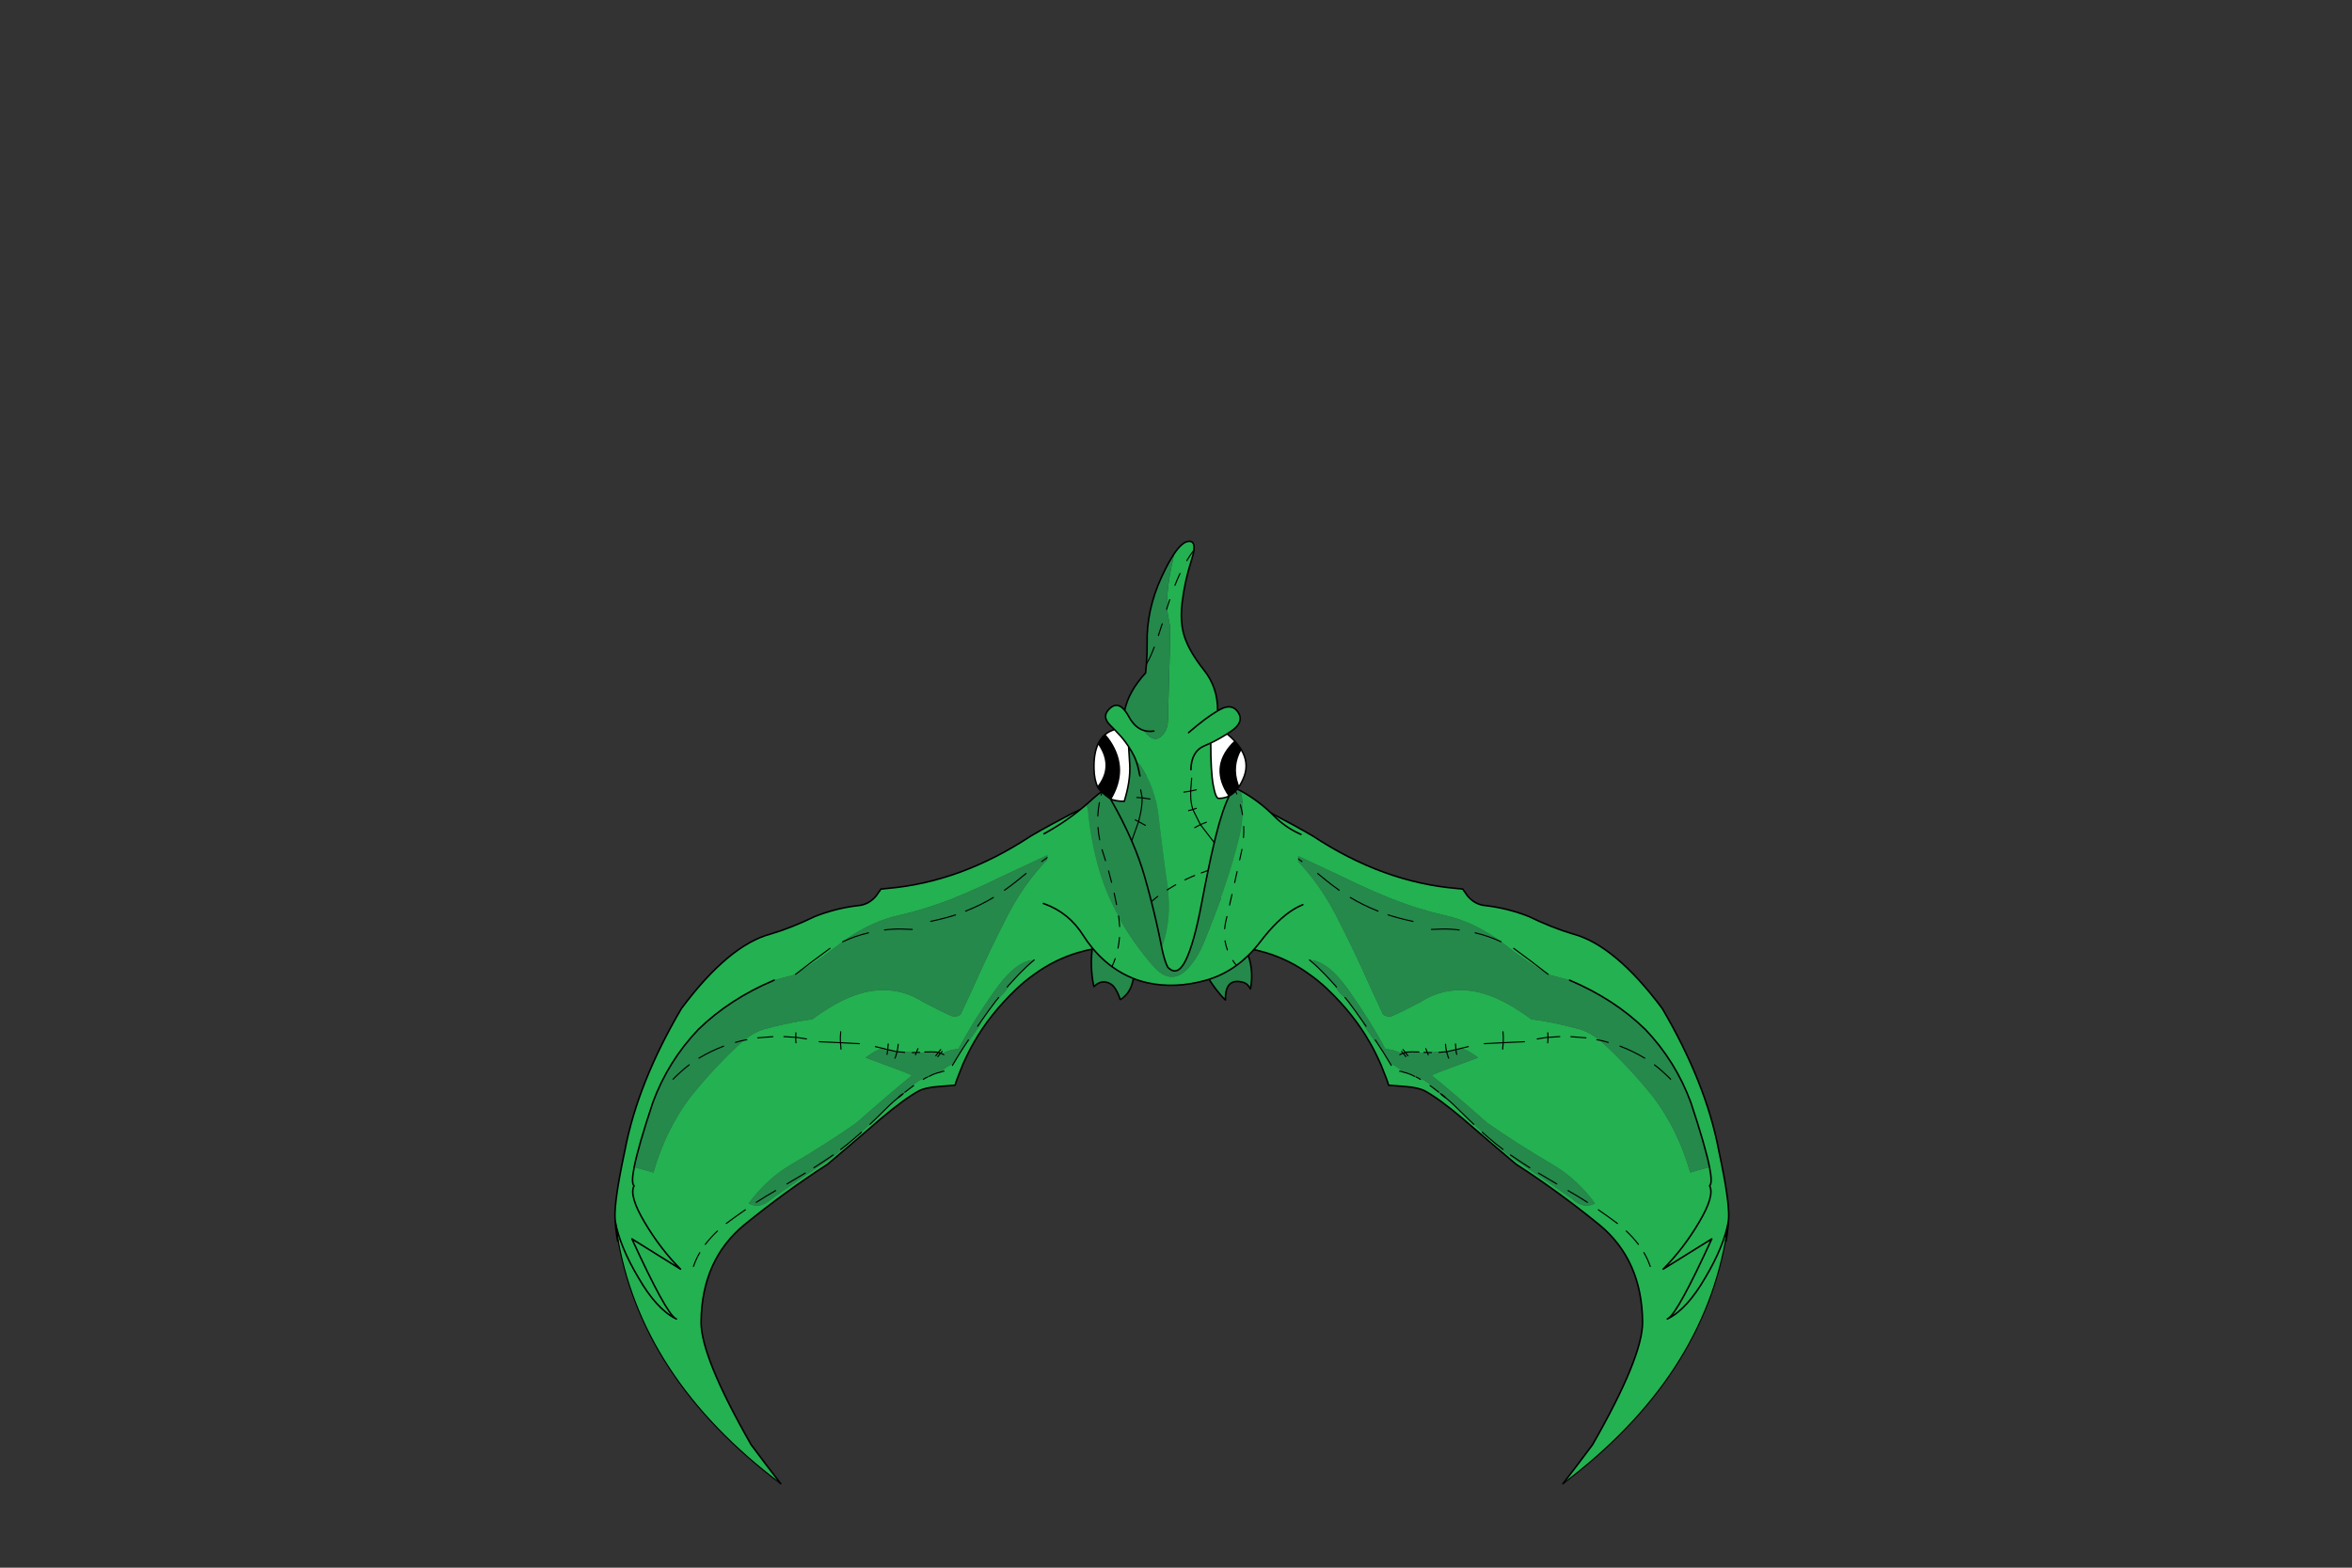 <?xml version="1.0" encoding="utf-8"?>
<!DOCTYPE svg PUBLIC "-//W3C//DTD SVG 1.1//EN" "http://www.w3.org/Graphics/SVG/1.1/DTD/svg11.dtd">
<svg version="1.1" xmlns="http://www.w3.org/2000/svg" xmlns:xlink="http://www.w3.org/1999/xlink" viewBox="0 0 30000 20000">

<rect x="0" y="0" width="30000" height="20000" fill="#333333" stroke="none"/>

<g enable-background="new">

<g>

<g>

<g transform="matrix(-0.49 0 0 0.49 15497 11024)">

<g>

<path fill-opacity="1.000" fill="#24894B" d="M -1880 -344 L -3354 346 Q -3993 661 -4619 911 Q -5281 1172 -5994 1336 Q -6647 1481 -7291 1910 L -7448 2022 Q -8192 2598 -8663 2862 L -8675 2867 Q -8750 2897 -8813 2910 L -9231 3022 Q -10394 3514 -11204 4306 Q -11991 5132 -12386 6202 Q -12767 7347 -12874 7892 L -12781 7916 Q -12575 7969 -12372 8031 Q -12053 6923 -11424 6083 Q -10752 5243 -10019 4587 Q -9755 4379 -9491 4299 Q -8833 4118 -8235 4040 Q -7218 3283 -6420 3283 Q -6404 3283 -6389 3283 Q -6380 3283 -6372 3283 Q -5832 3283 -5357 3588 Q -4833 3863 -4605 3958 Q -4572 3971 -4536 3971 Q -4464 3971 -4377 3919 L -4047 3210 Q -3620 2240 -3124 1282 Q -2608 309 -1880 -344 Z M -2460 2496 Q -2929 2508 -3480 3284 Q -4031 4060 -4435 4815 Q -4607 4822 -4774 4893 Q -4819 4907 -4868 4936 L -4873 4935 Q -4881 4926 -4896 4924 Q -4928 4911 -4959 4905 Q -4992 4892 -5032 4892 Q -5040 4892 -5048 4892 Q -5092 4887 -5141 4887 Q -5189 4887 -5242 4892 Q -5309 4920 -5367 4920 Q -5395 4920 -5421 4913 Q -5431 4902 -5441 4902 L -5529 4905 L -5550 4907 Q -5604 4880 -5680 4880 Q -5732 4880 -5793 4893 Q -5795 4893 -5796 4893 Q -5812 4893 -5831 4902 L -5843 4901 L -5874 4897 L -6029 4885 L -6273 4830 L -6400 4798 Q -6546 4829 -6696 4931 L -6851 5038 Q -5855 5402 -5710 5469 Q -5673 5481 -5647 5505 Q -6172 5929 -7092 6740 Q -7842 7267 -8808 7834 Q -9421 8196 -9893 8833 Q -9787 8893 -9678 8893 Q -9487 8893 -9287 8708 Q -8477 8142 -7810 7704 Q -7502 7483 -6995 7015 L -6959 6981 L -6738 6776 L -6573 6619 L -6385 6434 L -6215 6268 Q -6121 6179 -6035 6109 L -5985 6068 L -5937 6027 L -5902 6000 L -5867 5973 Q -5845 5950 -5827 5939 Q -5493 5609 -5262 5551 Q -5250 5541 -5240 5541 Q -5236 5541 -5233 5542 Q -5214 5530 -5195 5526 Q -5044 5445 -4896 5415 L -4872 5389 Q -4714 5248 -4560 5191 Q -4393 4907 -4218 4647 Q -4182 4629 -4153 4602 Q -4126 4552 -4023 4410 Q -3879 4201 -3870 4180 L -3854 4134 L -3834 4080 Q -3647 3808 -3463 3568 L -3378 3482 L -3308 3413 Q -3212 3321 -3132 3189 L -3100 3131 L -3077 3105 L -3077 3105 Q -3077 3105 -3077 3105 L -3077 3103 Q -2875 2877 -2673 2683 Q -2565 2582 -2460 2496 Z">

</path>

<path fill-opacity="1.000" fill="#24B151" d="M -1880 -344 Q -2608 309 -3124 1282 Q -3620 2240 -4047 3210 L -4377 3919 Q -4464 3971 -4536 3971 Q -4572 3971 -4605 3958 Q -4833 3863 -5357 3588 Q -5831 3283 -6372 3283 Q -6381 3283 -6389 3283 Q -6404 3283 -6420 3283 Q -7218 3283 -8235 4040 Q -8833 4118 -9491 4299 Q -9755 4379 -10019 4587 Q -10752 5243 -11424 6083 Q -12053 6923 -12372 8031 Q -12575 7969 -12781 7916 L -12874 7892 Q -12767 7347 -12386 6202 Q -11991 5132 -11204 4306 Q -10394 3514 -9231 3022 L -8813 2910 Q -8750 2897 -8675 2867 L -8663 2862 Q -8192 2598 -7448 2022 L -7291 1910 Q -6647 1481 -5994 1336 Q -5281 1172 -4619 911 Q -3993 661 -3354 346 L -1880 -344 Z M -2460 2496 Q -2565 2582 -2673 2683 Q -2875 2877 -3077 3103 L -3077 3105 L -3100 3131 L -3132 3189 Q -3212 3321 -3308 3413 L -3378 3482 L -3463 3568 Q -3647 3808 -3834 4080 L -3854 4134 L -3870 4180 Q -3879 4201 -4023 4410 Q -4126 4552 -4153 4602 Q -4182 4629 -4218 4647 Q -4393 4907 -4560 5191 Q -4714 5248 -4872 5389 L -4896 5415 Q -5044 5445 -5195 5526 Q -5214 5530 -5233 5542 Q -5236 5541 -5240 5541 Q -5250 5541 -5262 5551 Q -5493 5609 -5827 5939 Q -5845 5950 -5867 5973 L -5902 6000 L -5937 6027 L -5985 6068 L -6035 6109 Q -6121 6179 -6215 6268 L -6385 6434 L -6573 6619 L -6738 6776 L -6959 6981 L -6995 7015 Q -7502 7483 -7810 7704 Q -8477 8142 -9287 8708 Q -9488 8893 -9678 8893 Q -9787 8893 -9893 8833 Q -9421 8196 -8808 7834 Q -7842 7267 -7092 6740 Q -6172 5929 -5647 5505 Q -5673 5481 -5710 5469 Q -5855 5402 -6851 5038 L -6696 4931 Q -6546 4829 -6400 4798 L -6273 4830 L -6029 4885 L -5874 4897 L -5843 4901 L -5831 4902 Q -5812 4893 -5796 4893 Q -5794 4893 -5793 4893 Q -5731 4880 -5680 4880 Q -5605 4880 -5550 4907 L -5529 4905 L -5441 4902 Q -5431 4902 -5421 4913 Q -5395 4920 -5367 4920 Q -5309 4920 -5242 4892 Q -5189 4887 -5141 4887 Q -5092 4887 -5048 4892 Q -5040 4892 -5032 4892 Q -4991 4892 -4959 4905 Q -4928 4911 -4896 4924 Q -4881 4926 -4873 4935 L -4868 4936 Q -4819 4907 -4774 4893 Q -4607 4822 -4435 4815 Q -4031 4060 -3480 3284 Q -2929 2508 -2460 2496 Z M -655 -1616 Q -774 -1616 -826 -1597 L -1151 -1467 L -1481 -1316 Q -2066 -1012 -2547 -732 Q -4366 469 -6285 633 L -6453 650 Q -6479 701 -6509 732 Q -6567 825 -6596 853 Q -6785 1061 -7050 1081 Q -7617 1147 -8164 1361 Q -8779 1659 -9313 1817 Q -10408 2106 -11643 3759 Q -12779 5692 -13114 7452 L -13188 7808 Q -13417 8953 -13364 9308 Q -13364 9308 -13364 9308 L -13364 9308 Q -13356 9474 -13328 9663 Q -13304 9818 -13301 9818 Q -13298 9818 -13324 9603 L -13324 9603 Q -12737 13360 -9059 16132 Q -9375 15727 -9828 15118 Q -11139 12825 -11131 11919 Q -11116 10306 -10004 9389 Q -8910 8502 -7839 7814 Q -7097 7188 -6458 6633 Q -5842 6112 -5466 5906 Q -5294 5817 -4969 5792 L -4520 5756 Q -4492 5644 -4316 5212 Q -4161 4866 -4025 4635 Q -3612 3907 -2923 3251 Q -2696 3035 -2449 2863 Q -1940 2492 -1334 2308 Q -878 2173 -570 2173 L -308 1454 Q -123 958 -53 506 Q 49 -119 -73 -611 Q -221 -1223 -572 -1614 Q -617 -1616 -655 -1616 Z">

</path>

<path fill="none" stroke-opacity="1.000" stroke="rgb(0,0,0)" stroke-linejoin="round" stroke-linecap="round" stroke-width="28.572" d="M -2265 -66 Q -2057 -215 -1880 -344 M -7448 2022 Q -7125 1870 -6774 1789 M -1758 -442 Q -1657 -511 -1571 -588 M -1880 -344 L -1874 -348 L -1803 -407 M -8675 2867 L -8663 2862 Q -8254 2542 -7776 2193 M -3233 680 Q -3059 557 -2897 426 L -2673 244 M -2460 2496 Q -2565 2582 -2673 2683 Q -2875 2877 -3077 3103 L -3077 3105 L -3100 3131 M -3463 3568 Q -3647 3808 -3834 4080 M -4218 4647 Q -4393 4907 -4560 5191 L -4590 5241 M -3077 3105 Q -3120 3145 -3163 3200 M -4246 1224 Q -3853 1069 -3523 869 M -5635 1701 L -5899 1691 Q -6120 1685 -6357 1714 M -10019 4587 L -9941 4572 M -3385 3472 L -3463 3568 M -5155 1491 Q -4802 1417 -4508 1322 M -3834 4080 L -3933 4220 M -4174 4579 L -4218 4647 M -4868 4936 Q -4835 4948 -4813 4964 M -5550 4907 L -5633 4908 M -5529 4905 L -5550 4907 M -5831 4902 L -5843 4901 L -5874 4897 L -6029 4885 L -6056 4972 Q -6065 5019 -6086 5053 M -5487 4804 L -5529 4905 L -5441 4902 M -5242 4892 Q -5274 4885 -5310 4893 M -5529 4905 L -5542 4939 Q -5543 4948 -5551 4965 M -4868 4936 L -4873 4935 Q -4881 4926 -4896 4924 Q -4924 4951 -4956 4997 Q -4962 4994 -4967 5014 M -4959 4905 Q -4928 4911 -4896 4924 L -4857 4878 M -4894 4828 L -4959 4905 Q -4998 4889 -5048 4892 Q -5137 4882 -5242 4892 M -6273 4830 L -6400 4798 M -6995 7015 L -7113 7117 Q -7320 7297 -7498 7429 M -6273 4830 Q -6274 4865 -6282 4903 L -6292 4954 M -6261 4683 Q -6263 4751 -6273 4830 L -6029 4885 Q -6009 4789 -6001 4692 M -5233 5542 Q -5291 5566 -5349 5606 M -5195 5526 Q -5044 5445 -4896 5415 M -4959 4905 L -5003 4964 L -5022 4989 M -5599 5766 L -5827 5939 M -5985 6068 L -6035 6109 Q -6121 6179 -6215 6268 L -6385 6434 L -6573 6619 L -6738 6776 M -6959 6981 L -6995 7015 M -5937 6027 L -5902 6000 L -5867 5973 M -4896 5415 Q -4850 5392 -4807 5393 M -10019 4587 Q -10122 4607 -10236 4642 M -10545 4740 Q -10873 4864 -11188 5052 M -11441 5226 Q -11655 5391 -11861 5600 M -7490 4818 Q -7492 4743 -7505 4652 L -7504 4650 L -8056 4624 M -7497 4365 Q -7513 4512 -7504 4650 L -7012 4675 M -8664 4392 L -8668 4511 L -8619 4515 L -8388 4552 M -8668 4511 Q -8664 4550 -8667 4593 L -8662 4653 M -9264 4493 L -9656 4523 M -8668 4511 L -8976 4491 M -7693 7572 Q -7918 7727 -8195 7905 M -8420 8044 L -8896 8326 M -9192 8501 Q -9438 8640 -9695 8806 M -9980 9000 Q -10223 9167 -10477 9357 M -11165 10115 Q -11260 10272 -11331 10476 M -10706 9552 Q -10873 9709 -11023 9901 M -6400 4798 L -6594 4752 M -13364 9308 L -13342 9474 M -13324 9603 Q -12737 13360 -9059 16132">

</path>

<path fill="none" stroke-opacity="1.000" stroke="rgb(0,0,0)" stroke-linejoin="round" stroke-linecap="round" stroke-width="28.572" d="M -1803 -407 Q -1777 -423 -1758 -442">

</path>

<path fill="none" stroke-opacity="1.000" stroke="rgb(0,0,0)" stroke-linejoin="round" stroke-linecap="round" stroke-width="40" d="M -9059 16132 Q -9375 15727 -9828 15118 Q -11139 12825 -11131 11919 Q -11116 10306 -10004 9389 Q -8910 8502 -7839 7814 Q -7097 7188 -6458 6633 Q -5842 6112 -5466 5906 Q -5294 5817 -4969 5792 L -4520 5756 Q -4492 5644 -4316 5212 Q -4161 4866 -4025 4635 Q -3612 3907 -2923 3251 Q -2696 3035 -2449 2863 Q -1940 2492 -1334 2308 Q -878 2173 -570 2173 L -308 1454 Q -123 958 -53 506 Q 49 -119 -73 -611 Q -221 -1223 -572 -1614 Q -757 -1622 -826 -1597 L -1151 -1467 L -1481 -1316 Q -2066 -1012 -2547 -732 Q -4366 469 -6285 633 L -6453 650 Q -6479 701 -6509 732 Q -6567 825 -6596 853 Q -6785 1061 -7050 1081 Q -7617 1147 -8164 1361 Q -8779 1659 -9313 1817 Q -10408 2106 -11643 3759 Q -12779 5692 -13114 7452 L -13188 7808 Q -13417 8953 -13364 9308 Q -13246 9959 -12760 10773 Q -12294 11580 -11795 11833 Q -12054 11677 -12932 9758 L -11668 10545 Q -12193 10017 -12602 9325 Q -13013 8632 -12876 8375 Q -12956 8311 -12874 7892 Q -12767 7347 -12386 6202 Q -11991 5132 -11204 4306 Q -10394 3514 -9231 3022 M -5902 6000 L -5985 6068 L -5937 6027 M -11795 11833 L -11776 11842 L -11775 11843 L -11776 11842 M -13342 9474 L -13324 9603 Q -13275 10000 -13328 9663 Q -13356 9474 -13364 9308">

</path>

</g>

</g>

<g transform="matrix(0.49 0 0 0.49 14397 11024)">

<g>

<path fill-opacity="1.000" fill="#24894B" d="M -1880 -344 L -3354 346 Q -3993 661 -4619 911 Q -5281 1172 -5994 1336 Q -6647 1481 -7291 1910 L -7448 2022 Q -8192 2598 -8663 2862 L -8675 2867 Q -8750 2897 -8813 2910 L -9231 3022 Q -10394 3514 -11204 4306 Q -11991 5132 -12386 6202 Q -12767 7347 -12874 7892 L -12781 7916 Q -12575 7969 -12372 8031 Q -12053 6923 -11424 6083 Q -10752 5243 -10019 4587 Q -9755 4379 -9491 4299 Q -8833 4118 -8235 4040 Q -7218 3283 -6420 3283 Q -6404 3283 -6389 3283 Q -6380 3283 -6372 3283 Q -5832 3283 -5357 3588 Q -4833 3863 -4605 3958 Q -4572 3971 -4536 3971 Q -4464 3971 -4377 3919 L -4047 3210 Q -3620 2240 -3124 1282 Q -2608 309 -1880 -344 Z M -2460 2496 Q -2929 2508 -3480 3284 Q -4031 4060 -4435 4815 Q -4607 4822 -4774 4893 Q -4819 4907 -4868 4936 L -4873 4935 Q -4881 4926 -4896 4924 Q -4928 4911 -4959 4905 Q -4992 4892 -5032 4892 Q -5040 4892 -5048 4892 Q -5092 4887 -5141 4887 Q -5189 4887 -5242 4892 Q -5309 4920 -5367 4920 Q -5395 4920 -5421 4913 Q -5431 4902 -5441 4902 L -5529 4905 L -5550 4907 Q -5604 4880 -5680 4880 Q -5732 4880 -5793 4893 Q -5795 4893 -5796 4893 Q -5812 4893 -5831 4902 L -5843 4901 L -5874 4897 L -6029 4885 L -6273 4830 L -6400 4798 Q -6546 4829 -6696 4931 L -6851 5038 Q -5855 5402 -5710 5469 Q -5673 5481 -5647 5505 Q -6172 5929 -7092 6740 Q -7842 7267 -8808 7834 Q -9421 8196 -9893 8833 Q -9787 8893 -9678 8893 Q -9487 8893 -9287 8708 Q -8477 8142 -7810 7704 Q -7502 7483 -6995 7015 L -6959 6981 L -6738 6776 L -6573 6619 L -6385 6434 L -6215 6268 Q -6121 6179 -6035 6109 L -5985 6068 L -5937 6027 L -5902 6000 L -5867 5973 Q -5845 5950 -5827 5939 Q -5493 5609 -5262 5551 Q -5250 5541 -5240 5541 Q -5236 5541 -5233 5542 Q -5214 5530 -5195 5526 Q -5044 5445 -4896 5415 L -4872 5389 Q -4714 5248 -4560 5191 Q -4393 4907 -4218 4647 Q -4182 4629 -4153 4602 Q -4126 4552 -4023 4410 Q -3879 4201 -3870 4180 L -3854 4134 L -3834 4080 Q -3647 3808 -3463 3568 L -3378 3482 L -3308 3413 Q -3212 3321 -3132 3189 L -3100 3131 L -3077 3105 L -3077 3105 Q -3077 3105 -3077 3105 L -3077 3103 Q -2875 2877 -2673 2683 Q -2565 2582 -2460 2496 Z">

</path>

<path fill-opacity="1.000" fill="#24B151" d="M -1880 -344 Q -2608 309 -3124 1282 Q -3620 2240 -4047 3210 L -4377 3919 Q -4464 3971 -4536 3971 Q -4572 3971 -4605 3958 Q -4833 3863 -5357 3588 Q -5831 3283 -6372 3283 Q -6381 3283 -6389 3283 Q -6404 3283 -6420 3283 Q -7218 3283 -8235 4040 Q -8833 4118 -9491 4299 Q -9755 4379 -10019 4587 Q -10752 5243 -11424 6083 Q -12053 6923 -12372 8031 Q -12575 7969 -12781 7916 L -12874 7892 Q -12767 7347 -12386 6202 Q -11991 5132 -11204 4306 Q -10394 3514 -9231 3022 L -8813 2910 Q -8750 2897 -8675 2867 L -8663 2862 Q -8192 2598 -7448 2022 L -7291 1910 Q -6647 1481 -5994 1336 Q -5281 1172 -4619 911 Q -3993 661 -3354 346 L -1880 -344 Z M -2460 2496 Q -2565 2582 -2673 2683 Q -2875 2877 -3077 3103 L -3077 3105 L -3100 3131 L -3132 3189 Q -3212 3321 -3308 3413 L -3378 3482 L -3463 3568 Q -3647 3808 -3834 4080 L -3854 4134 L -3870 4180 Q -3879 4201 -4023 4410 Q -4126 4552 -4153 4602 Q -4182 4629 -4218 4647 Q -4393 4907 -4560 5191 Q -4714 5248 -4872 5389 L -4896 5415 Q -5044 5445 -5195 5526 Q -5214 5530 -5233 5542 Q -5236 5541 -5240 5541 Q -5250 5541 -5262 5551 Q -5493 5609 -5827 5939 Q -5845 5950 -5867 5973 L -5902 6000 L -5937 6027 L -5985 6068 L -6035 6109 Q -6121 6179 -6215 6268 L -6385 6434 L -6573 6619 L -6738 6776 L -6959 6981 L -6995 7015 Q -7502 7483 -7810 7704 Q -8477 8142 -9287 8708 Q -9488 8893 -9678 8893 Q -9787 8893 -9893 8833 Q -9421 8196 -8808 7834 Q -7842 7267 -7092 6740 Q -6172 5929 -5647 5505 Q -5673 5481 -5710 5469 Q -5855 5402 -6851 5038 L -6696 4931 Q -6546 4829 -6400 4798 L -6273 4830 L -6029 4885 L -5874 4897 L -5843 4901 L -5831 4902 Q -5812 4893 -5796 4893 Q -5794 4893 -5793 4893 Q -5731 4880 -5680 4880 Q -5605 4880 -5550 4907 L -5529 4905 L -5441 4902 Q -5431 4902 -5421 4913 Q -5395 4920 -5367 4920 Q -5309 4920 -5242 4892 Q -5189 4887 -5141 4887 Q -5092 4887 -5048 4892 Q -5040 4892 -5032 4892 Q -4991 4892 -4959 4905 Q -4928 4911 -4896 4924 Q -4881 4926 -4873 4935 L -4868 4936 Q -4819 4907 -4774 4893 Q -4607 4822 -4435 4815 Q -4031 4060 -3480 3284 Q -2929 2508 -2460 2496 Z M -655 -1616 Q -774 -1616 -826 -1597 L -1151 -1467 L -1481 -1316 Q -2066 -1012 -2547 -732 Q -4366 469 -6285 633 L -6453 650 Q -6479 701 -6509 732 Q -6567 825 -6596 853 Q -6785 1061 -7050 1081 Q -7617 1147 -8164 1361 Q -8779 1659 -9313 1817 Q -10408 2106 -11643 3759 Q -12779 5692 -13114 7452 L -13188 7808 Q -13417 8953 -13364 9308 Q -13364 9308 -13364 9308 L -13364 9308 Q -13356 9474 -13328 9663 Q -13304 9818 -13301 9818 Q -13298 9818 -13324 9603 L -13324 9603 Q -12737 13360 -9059 16132 Q -9375 15727 -9828 15118 Q -11139 12825 -11131 11919 Q -11116 10306 -10004 9389 Q -8910 8502 -7839 7814 Q -7097 7188 -6458 6633 Q -5842 6112 -5466 5906 Q -5294 5817 -4969 5792 L -4520 5756 Q -4492 5644 -4316 5212 Q -4161 4866 -4025 4635 Q -3612 3907 -2923 3251 Q -2696 3035 -2449 2863 Q -1940 2492 -1334 2308 Q -878 2173 -570 2173 L -308 1454 Q -123 958 -53 506 Q 49 -119 -73 -611 Q -221 -1223 -572 -1614 Q -617 -1616 -655 -1616 Z">

</path>

<path fill="none" stroke-opacity="1.000" stroke="rgb(0,0,0)" stroke-linejoin="round" stroke-linecap="round" stroke-width="28.572" d="M -2265 -66 Q -2057 -215 -1880 -344 M -7448 2022 Q -7125 1870 -6774 1789 M -1758 -442 Q -1657 -511 -1571 -588 M -1880 -344 L -1874 -348 L -1803 -407 M -8675 2867 L -8663 2862 Q -8254 2542 -7776 2193 M -3233 680 Q -3059 557 -2897 426 L -2673 244 M -2460 2496 Q -2565 2582 -2673 2683 Q -2875 2877 -3077 3103 L -3077 3105 L -3100 3131 M -3463 3568 Q -3647 3808 -3834 4080 M -4218 4647 Q -4393 4907 -4560 5191 L -4590 5241 M -3077 3105 Q -3120 3145 -3163 3200 M -4246 1224 Q -3853 1069 -3523 869 M -5635 1701 L -5899 1691 Q -6120 1685 -6357 1714 M -10019 4587 L -9941 4572 M -3385 3472 L -3463 3568 M -5155 1491 Q -4802 1417 -4508 1322 M -3834 4080 L -3933 4220 M -4174 4579 L -4218 4647 M -4868 4936 Q -4835 4948 -4813 4964 M -5550 4907 L -5633 4908 M -5529 4905 L -5550 4907 M -5831 4902 L -5843 4901 L -5874 4897 L -6029 4885 L -6056 4972 Q -6065 5019 -6086 5053 M -5487 4804 L -5529 4905 L -5441 4902 M -5242 4892 Q -5274 4885 -5310 4893 M -5529 4905 L -5542 4939 Q -5543 4948 -5551 4965 M -4868 4936 L -4873 4935 Q -4881 4926 -4896 4924 Q -4924 4951 -4956 4997 Q -4962 4994 -4967 5014 M -4959 4905 Q -4928 4911 -4896 4924 L -4857 4878 M -4894 4828 L -4959 4905 Q -4998 4889 -5048 4892 Q -5137 4882 -5242 4892 M -6273 4830 L -6400 4798 M -6995 7015 L -7113 7117 Q -7320 7297 -7498 7429 M -6273 4830 Q -6274 4865 -6282 4903 L -6292 4954 M -6261 4683 Q -6263 4751 -6273 4830 L -6029 4885 Q -6009 4789 -6001 4692 M -5233 5542 Q -5291 5566 -5349 5606 M -5195 5526 Q -5044 5445 -4896 5415 M -4959 4905 L -5003 4964 L -5022 4989 M -5599 5766 L -5827 5939 M -5985 6068 L -6035 6109 Q -6121 6179 -6215 6268 L -6385 6434 L -6573 6619 L -6738 6776 M -6959 6981 L -6995 7015 M -5937 6027 L -5902 6000 L -5867 5973 M -4896 5415 Q -4850 5392 -4807 5393 M -10019 4587 Q -10122 4607 -10236 4642 M -10545 4740 Q -10873 4864 -11188 5052 M -11441 5226 Q -11655 5391 -11861 5600 M -7490 4818 Q -7492 4743 -7505 4652 L -7504 4650 L -8056 4624 M -7497 4365 Q -7513 4512 -7504 4650 L -7012 4675 M -8664 4392 L -8668 4511 L -8619 4515 L -8388 4552 M -8668 4511 Q -8664 4550 -8667 4593 L -8662 4653 M -9264 4493 L -9656 4523 M -8668 4511 L -8976 4491 M -7693 7572 Q -7918 7727 -8195 7905 M -8420 8044 L -8896 8326 M -9192 8501 Q -9438 8640 -9695 8806 M -9980 9000 Q -10223 9167 -10477 9357 M -11165 10115 Q -11260 10272 -11331 10476 M -10706 9552 Q -10873 9709 -11023 9901 M -6400 4798 L -6594 4752 M -13364 9308 L -13342 9474 M -13324 9603 Q -12737 13360 -9059 16132">

</path>

<path fill="none" stroke-opacity="1.000" stroke="rgb(0,0,0)" stroke-linejoin="round" stroke-linecap="round" stroke-width="28.572" d="M -1803 -407 Q -1777 -423 -1758 -442">

</path>

<path fill="none" stroke-opacity="1.000" stroke="rgb(0,0,0)" stroke-linejoin="round" stroke-linecap="round" stroke-width="40" d="M -9059 16132 Q -9375 15727 -9828 15118 Q -11139 12825 -11131 11919 Q -11116 10306 -10004 9389 Q -8910 8502 -7839 7814 Q -7097 7188 -6458 6633 Q -5842 6112 -5466 5906 Q -5294 5817 -4969 5792 L -4520 5756 Q -4492 5644 -4316 5212 Q -4161 4866 -4025 4635 Q -3612 3907 -2923 3251 Q -2696 3035 -2449 2863 Q -1940 2492 -1334 2308 Q -878 2173 -570 2173 L -308 1454 Q -123 958 -53 506 Q 49 -119 -73 -611 Q -221 -1223 -572 -1614 Q -757 -1622 -826 -1597 L -1151 -1467 L -1481 -1316 Q -2066 -1012 -2547 -732 Q -4366 469 -6285 633 L -6453 650 Q -6479 701 -6509 732 Q -6567 825 -6596 853 Q -6785 1061 -7050 1081 Q -7617 1147 -8164 1361 Q -8779 1659 -9313 1817 Q -10408 2106 -11643 3759 Q -12779 5692 -13114 7452 L -13188 7808 Q -13417 8953 -13364 9308 Q -13246 9959 -12760 10773 Q -12294 11580 -11795 11833 Q -12054 11677 -12932 9758 L -11668 10545 Q -12193 10017 -12602 9325 Q -13013 8632 -12876 8375 Q -12956 8311 -12874 7892 Q -12767 7347 -12386 6202 Q -11991 5132 -11204 4306 Q -10394 3514 -9231 3022 M -5902 6000 L -5985 6068 L -5937 6027 M -11795 11833 L -11776 11842 L -11775 11843 L -11776 11842 M -13342 9474 L -13324 9603 Q -13275 10000 -13328 9663 Q -13356 9474 -13364 9308">

</path>

</g>

</g>

<g transform="matrix(0.49 0 0 0.49 14898 11197)">

<g>

<path fill-opacity="1.000" fill="#24894B" d="M 29 -2731 Q 18 -2731 8 -2731 Q -776 -2726 -1474 -2386 Q -1599 -2325 -1713 -2248 Q -1836 -2166 -1946 -2064 L -2106 -1921 Q -2052 -1146 -1855 -395 Q -1659 357 -1282 1029 L -1276 1040 Q -894 1719 -385 2301 Q -138 2582 102 2582 Q 356 2582 602 2267 Q 800 2015 923 1716 Q 1200 1045 1441 361 Q 1694 -359 1875 -1101 Q 2015 -1677 1895 -2259 L 1717 -2350 Q 1597 -2408 1472 -2457 Q 775 -2731 29 -2731 Z M -1970 1830 Q -2032 2311 -1941 2784 L -1927 2835 Q -1807 2714 -1673 2714 Q -1610 2714 -1543 2741 Q -1434 2786 -1367 2898 Q -1289 3028 -1245 3172 L -1222 3164 Q -991 3009 -923 2720 L -896 2627 Q -1194 2510 -1458 2316 Q -1629 2191 -1785 2034 Q -1883 1935 -1970 1830 Z M 2090 2025 Q 1942 2169 1782 2285 Q 1453 2524 1069 2647 Q 1240 2920 1464 3159 L 1495 3185 Q 1485 2702 1801 2702 Q 1871 2702 1958 2726 Q 2051 2751 2109 2838 L 2146 2897 Q 2234 2453 2090 2025 Z">

</path>

<path fill-opacity="1.000" fill="#24B151" d="M 1895 -2259 Q 2015 -1677 1875 -1101 Q 1694 -359 1441 361 Q 1200 1045 923 1716 Q 800 2015 602 2267 Q 356 2582 102 2582 Q -138 2582 -385 2301 Q -894 1719 -1276 1040 L -1282 1029 L -1282 1029 Q -1282 1029 -1282 1029 Q -1659 357 -1855 -395 Q -2052 -1146 -2106 -1921 Q -2608 -1486 -3180 -1169 L -3155 -914 Q -3093 -111 -3225 679 Q -2578 909 -2203 1509 Q -2097 1677 -1970 1830 Q -1883 1935 -1785 2034 Q -1629 2191 -1458 2316 Q -1194 2510 -896 2627 Q -717 2697 -525 2739 Q -231 2803 76 2803 Q 518 2803 988 2671 L 1069 2647 Q 1453 2524 1782 2285 Q 1942 2169 2090 2025 Q 2251 1867 2398 1675 Q 2848 1083 3270 825 Q 3289 538 3323 253 Q 3408 -449 3399 -1155 Q 3043 -1323 2763 -1604 Q 2369 -2000 1895 -2259 Z">

</path>

<path fill="none" stroke-opacity="1.000" stroke="rgb(0,0,0)" stroke-linejoin="round" stroke-linecap="round" stroke-width="28.572" d="M 1717 -2350 L 1791 -2180 M 1971 -1332 Q 1976 -1190 1966 -1045 M 1884 -1897 Q 1918 -1770 1940 -1642 M 1925 -736 L 1908 -655 L 1866 -464 M -1713 -2248 L -1742 -2149 M -1786 -1954 Q -1819 -1782 -1827 -1606 M -1282 1029 L -1286 1001 M -1716 -728 L -1689 -641 L -1627 -444 M -1822 -1307 Q -1811 -1148 -1779 -987 M -1401 404 L -1339 701 M -1263 1557 Q -1274 1698 -1301 1834 M -1282 1029 Q -1266 1153 -1260 1273 M -1458 2316 Q -1411 2213 -1374 2107 M 1782 2285 Q 1730 2222 1688 2157 M 1484 1644 Q 1503 1765 1546 1881 M 1534 1012 L 1508 1124 Q 1484 1229 1475 1330 M 1665 437 L 1603 712 M -1548 -175 L -1469 121 M 1798 -157 L 1735 128">

</path>

<path fill="none" stroke-opacity="1.000" stroke="rgb(0,0,0)" stroke-linejoin="round" stroke-linecap="round" stroke-width="40" d="M -2106 -1921 L -1946 -2064 Q -1836 -2166 -1713 -2248 Q -1599 -2325 -1474 -2386 Q -776 -2726 8 -2731 Q 765 -2735 1472 -2457 Q 1597 -2408 1717 -2350 L 1895 -2259 Q 2369 -2000 2763 -1604 Q 3043 -1323 3399 -1155 L 3461 -1127 M -3227 -1143 L -3180 -1169 Q -2608 -1486 -2106 -1921 M -3225 679 Q -2578 909 -2203 1509 Q -2097 1677 -1970 1830 Q -1883 1935 -1785 2034 Q -1629 2191 -1458 2316 M -1970 1830 Q -2032 2311 -1941 2784 L -1927 2835 Q -1750 2657 -1543 2741 Q -1434 2786 -1367 2898 Q -1289 3028 -1245 3172 L -1222 3164 Q -991 3009 -923 2720 L -896 2627 Q -1194 2510 -1458 2316 M -896 2627 Q -717 2697 -525 2739 Q 190 2895 988 2671 L 1069 2647 Q 1453 2524 1782 2285 M -3243 673 L -3225 679 M 3270 825 Q 3391 751 3509 704 M 3270 825 Q 2848 1083 2398 1675 Q 2251 1867 2090 2025 Q 2234 2453 2146 2897 L 2109 2838 Q 2051 2751 1958 2726 Q 1483 2595 1495 3185 L 1464 3159 Q 1240 2920 1069 2647 M 2090 2025 Q 1942 2169 1782 2285">

</path>

</g>

</g>

<g transform="matrix(0.49 0 0 0.49 14924 10667)">

<g>

<path fill-opacity="1.000" fill="rgb(255,255,255)" d="M 1846 -2265 Q 1594 -1822 1766 -1340 L 1789 -1278 Q 1866 -1391 1927 -1548 Q 2065 -1910 1846 -2265 Z M -1867 -2415 Q -1989 -2164 -1980 -1756 Q -1974 -1468 -1882 -1277 Q -1464 -1800 -1840 -2376 L -1867 -2415 Z M 1486 -2662 Q 1274 -2526 1060 -2424 Q 1059 -1679 1125 -1323 Q 1187 -982 1265 -982 Q 1268 -982 1272 -983 Q 1419 -983 1540 -1046 Q 1036 -1775 1617 -2398 L 1691 -2468 Q 1602 -2565 1486 -2662 Z M -1445 -2774 Q -1592 -2731 -1698 -2638 Q -1621 -2553 -1561 -2462 Q -1084 -1737 -1547 -964 Q -1399 -907 -1199 -907 Q -1196 -907 -1192 -907 Q -1026 -1438 -1049 -1865 L -1078 -2331 L -1159 -2447 Q -1267 -2593 -1445 -2774 Z">

</path>

<path fill-opacity="1.000" fill="rgb(0,0,0)" d="M 1691 -2468 L 1617 -2398 Q 1036 -1775 1540 -1046 Q 1681 -1120 1789 -1278 L 1766 -1340 Q 1594 -1822 1846 -2265 Q 1783 -2367 1691 -2468 Z M -1707 -2640 Q -1720 -2640 -1720 -2619 Q -1809 -2535 -1867 -2415 L -1840 -2376 Q -1464 -1800 -1882 -1277 Q -1829 -1166 -1547 -964 Q -1084 -1737 -1561 -2462 Q -1621 -2553 -1698 -2638 Q -1703 -2640 -1707 -2640 Z">

</path>

<path fill-opacity="1.000" fill="#24B151" d="M 504 -7676 Q 483 -7676 458 -7671 Q 303 -7640 110 -7355 L 72 -7174 Q -76 -6553 -85 -5921 L 0 -5471 Q 3 -5139 -5 -4807 L -56 -2987 Q -61 -2830 -133 -2715 Q -250 -2532 -380 -2532 Q -523 -2532 -684 -2751 Q -916 -2822 -1072 -3110 Q -1126 -3209 -1180 -3275 Q -1287 -3405 -1396 -3405 Q -1476 -3405 -1556 -3335 Q -1802 -3122 -1549 -2878 L -1445 -2774 Q -1267 -2593 -1159 -2447 L -1078 -2331 Q -994 -2203 -931 -2074 Q -902 -2013 -876 -1937 Q -812 -1895 -770 -1832 Q -381 -1250 -299 -528 Q -190 432 -51 1385 L -39 1575 Q 14 2265 -215 2911 Q -141 3258 -60 3411 Q 33 3510 122 3510 Q 271 3510 409 3232 Q 627 2788 824 1738 Q 910 1280 991 893 Q 1073 494 1151 169 L 1190 6 Q 1359 -676 1540 -1046 L 1540 -1046 Q 1419 -983 1272 -983 Q 1269 -982 1265 -982 Q 1187 -982 1125 -1323 Q 1059 -1679 1060 -2424 Q 1274 -2526 1486 -2662 L 1592 -2732 Q 1934 -2967 1778 -3216 Q 1683 -3366 1533 -3366 Q 1434 -3366 1310 -3301 L 1238 -3261 Q 1248 -3865 882 -4325 Q 516 -4786 384 -5169 Q 251 -5552 317 -6094 Q 382 -6637 557 -7181 Q 608 -7338 621 -7445 L 621 -7445 Q 621 -7445 621 -7445 Q 649 -7676 504 -7676 Z">

</path>

<path fill-opacity="1.000" fill="#24894B" d="M 110 -7355 Q -41 -7133 -216 -6756 Q -614 -5896 -597 -5023 Q -592 -4788 -615 -4480 L -636 -4249 Q -1078 -3769 -1180 -3275 Q -1126 -3209 -1072 -3110 Q -916 -2822 -684 -2751 Q -524 -2532 -380 -2532 Q -249 -2532 -133 -2715 Q -61 -2830 -56 -2987 L -5 -4807 Q 3 -5139 0 -5471 L -85 -5921 Q -76 -6553 72 -7174 L 110 -7355 Z M -1078 -2331 L -1049 -1865 Q -1026 -1438 -1192 -907 Q -1195 -907 -1199 -907 Q -1399 -907 -1547 -964 L -1547 -964 Q -1224 -399 -998 123 Q -787 610 -660 1058 Q -566 1388 -485 1706 Q -339 2281 -234 2814 L -215 2911 Q 14 2265 -39 1575 L -51 1385 Q -190 432 -299 -528 Q -381 -1250 -770 -1832 Q -812 -1895 -876 -1937 L -876 -1937 Q -876 -1937 -876 -1937 Q -902 -2013 -931 -2074 Q -994 -2203 -1078 -2331 Z">

</path>

<path fill="none" stroke-opacity="1.000" stroke="rgb(0,0,0)" stroke-linejoin="round" stroke-linecap="round" stroke-width="40" d="M 621 -7445 Q 653 -7710 458 -7671 Q 303 -7640 110 -7355 M 621 -7445 Q 608 -7338 557 -7181 Q 382 -6637 317 -6094 Q 251 -5552 384 -5169 Q 516 -4786 882 -4325 Q 1248 -3865 1238 -3261 L 1310 -3301 Q 1621 -3465 1778 -3216 Q 1934 -2967 1592 -2732 L 1486 -2662 Q 1602 -2565 1691 -2468 Q 1783 -2367 1846 -2265 Q 2065 -1910 1927 -1548 Q 1866 -1391 1789 -1278 Q 1681 -1120 1540 -1046 Q 1359 -676 1190 6 L 1151 169 Q 1073 494 991 893 Q 910 1280 824 1738 Q 627 2788 409 3232 Q 190 3675 -60 3411 Q -141 3258 -215 2911 L -234 2814 Q -339 2281 -485 1706 Q -566 1388 -660 1058 Q -787 610 -998 123 Q -1224 -399 -1547 -964 Q -1829 -1166 -1882 -1277 Q -1974 -1468 -1980 -1756 Q -1989 -2164 -1867 -2415 Q -1809 -2535 -1720 -2619 M -1698 -2638 Q -1592 -2731 -1445 -2774 L -1549 -2878 Q -1802 -3122 -1556 -3335 Q -1366 -3501 -1180 -3275 Q -1078 -3769 -636 -4249 L -615 -4480 Q -592 -4788 -597 -5023 Q -614 -5896 -216 -6756 Q -41 -7133 110 -7355 M 1486 -2662 Q 1274 -2526 1060 -2424 Q 1059 -1679 1125 -1323 Q 1190 -968 1272 -983 Q 1419 -983 1540 -1046 Q 1036 -1775 1617 -2398 L 1691 -2468 M 1060 -2424 L 901 -2354 Q 553 -2211 543 -1730 M 483 -2695 Q 941 -3089 1238 -3261 M 1846 -2265 Q 1594 -1822 1766 -1340 L 1789 -1278 M -684 -2751 Q -916 -2822 -1072 -3110 Q -1126 -3209 -1180 -3275 M -1445 -2774 Q -1267 -2593 -1159 -2447 L -1078 -2331 Q -994 -2203 -931 -2074 Q -902 -2013 -876 -1937 M -422 -2735 Q -563 -2714 -684 -2751 M -1882 -1277 Q -1464 -1800 -1840 -2376 L -1867 -2415 M -1720 -2619 L -1698 -2638 Q -1621 -2553 -1561 -2462 Q -1084 -1737 -1547 -964 Q -1396 -906 -1192 -907 Q -1026 -1438 -1049 -1865 L -1078 -2331 M -876 -1937 Q -823 -1783 -784 -1569">

</path>

<path fill="none" stroke-opacity="1.000" stroke="rgb(0,0,0)" stroke-linejoin="round" stroke-linecap="round" stroke-width="28.572" d="M 436 -7173 Q 526 -7324 621 -7445 M -85 -5921 L -9 -6156 M 128 -6532 Q 192 -6694 259 -6838 M 683 -1207 L 537 -1173 L 538 -1066 Q 536 -877 594 -693 L 683 -724 M 362 -1146 L 537 -1173 L 563 -1509 M 1151 169 L 790 -300 L 643 -221 M 594 -693 L 790 -300 L 945 -362 M 482 -664 L 594 -693 M 813 958 Q 901 924 991 893 M 387 1139 Q 512 1078 641 1025 M -51 1385 Q 33 1331 120 1281 L 147 1266 M -303 -5224 L -204 -5527 M -89 -5906 L -85 -5921 M -615 -4480 Q -527 -4618 -411 -4921 M -765 -1207 L -725 -997 L -523 -966 M -998 123 L -819 -378 L -906 -422 M -819 -378 L -780 -542 Q -727 -764 -725 -997 L -865 -1006 M -819 -378 L -644 -282 M -485 1706 Q -406 1633 -319 1569 M -76 1401 L -51 1385">

</path>

</g>

</g>

</g>

</g>

</g>

</svg>
